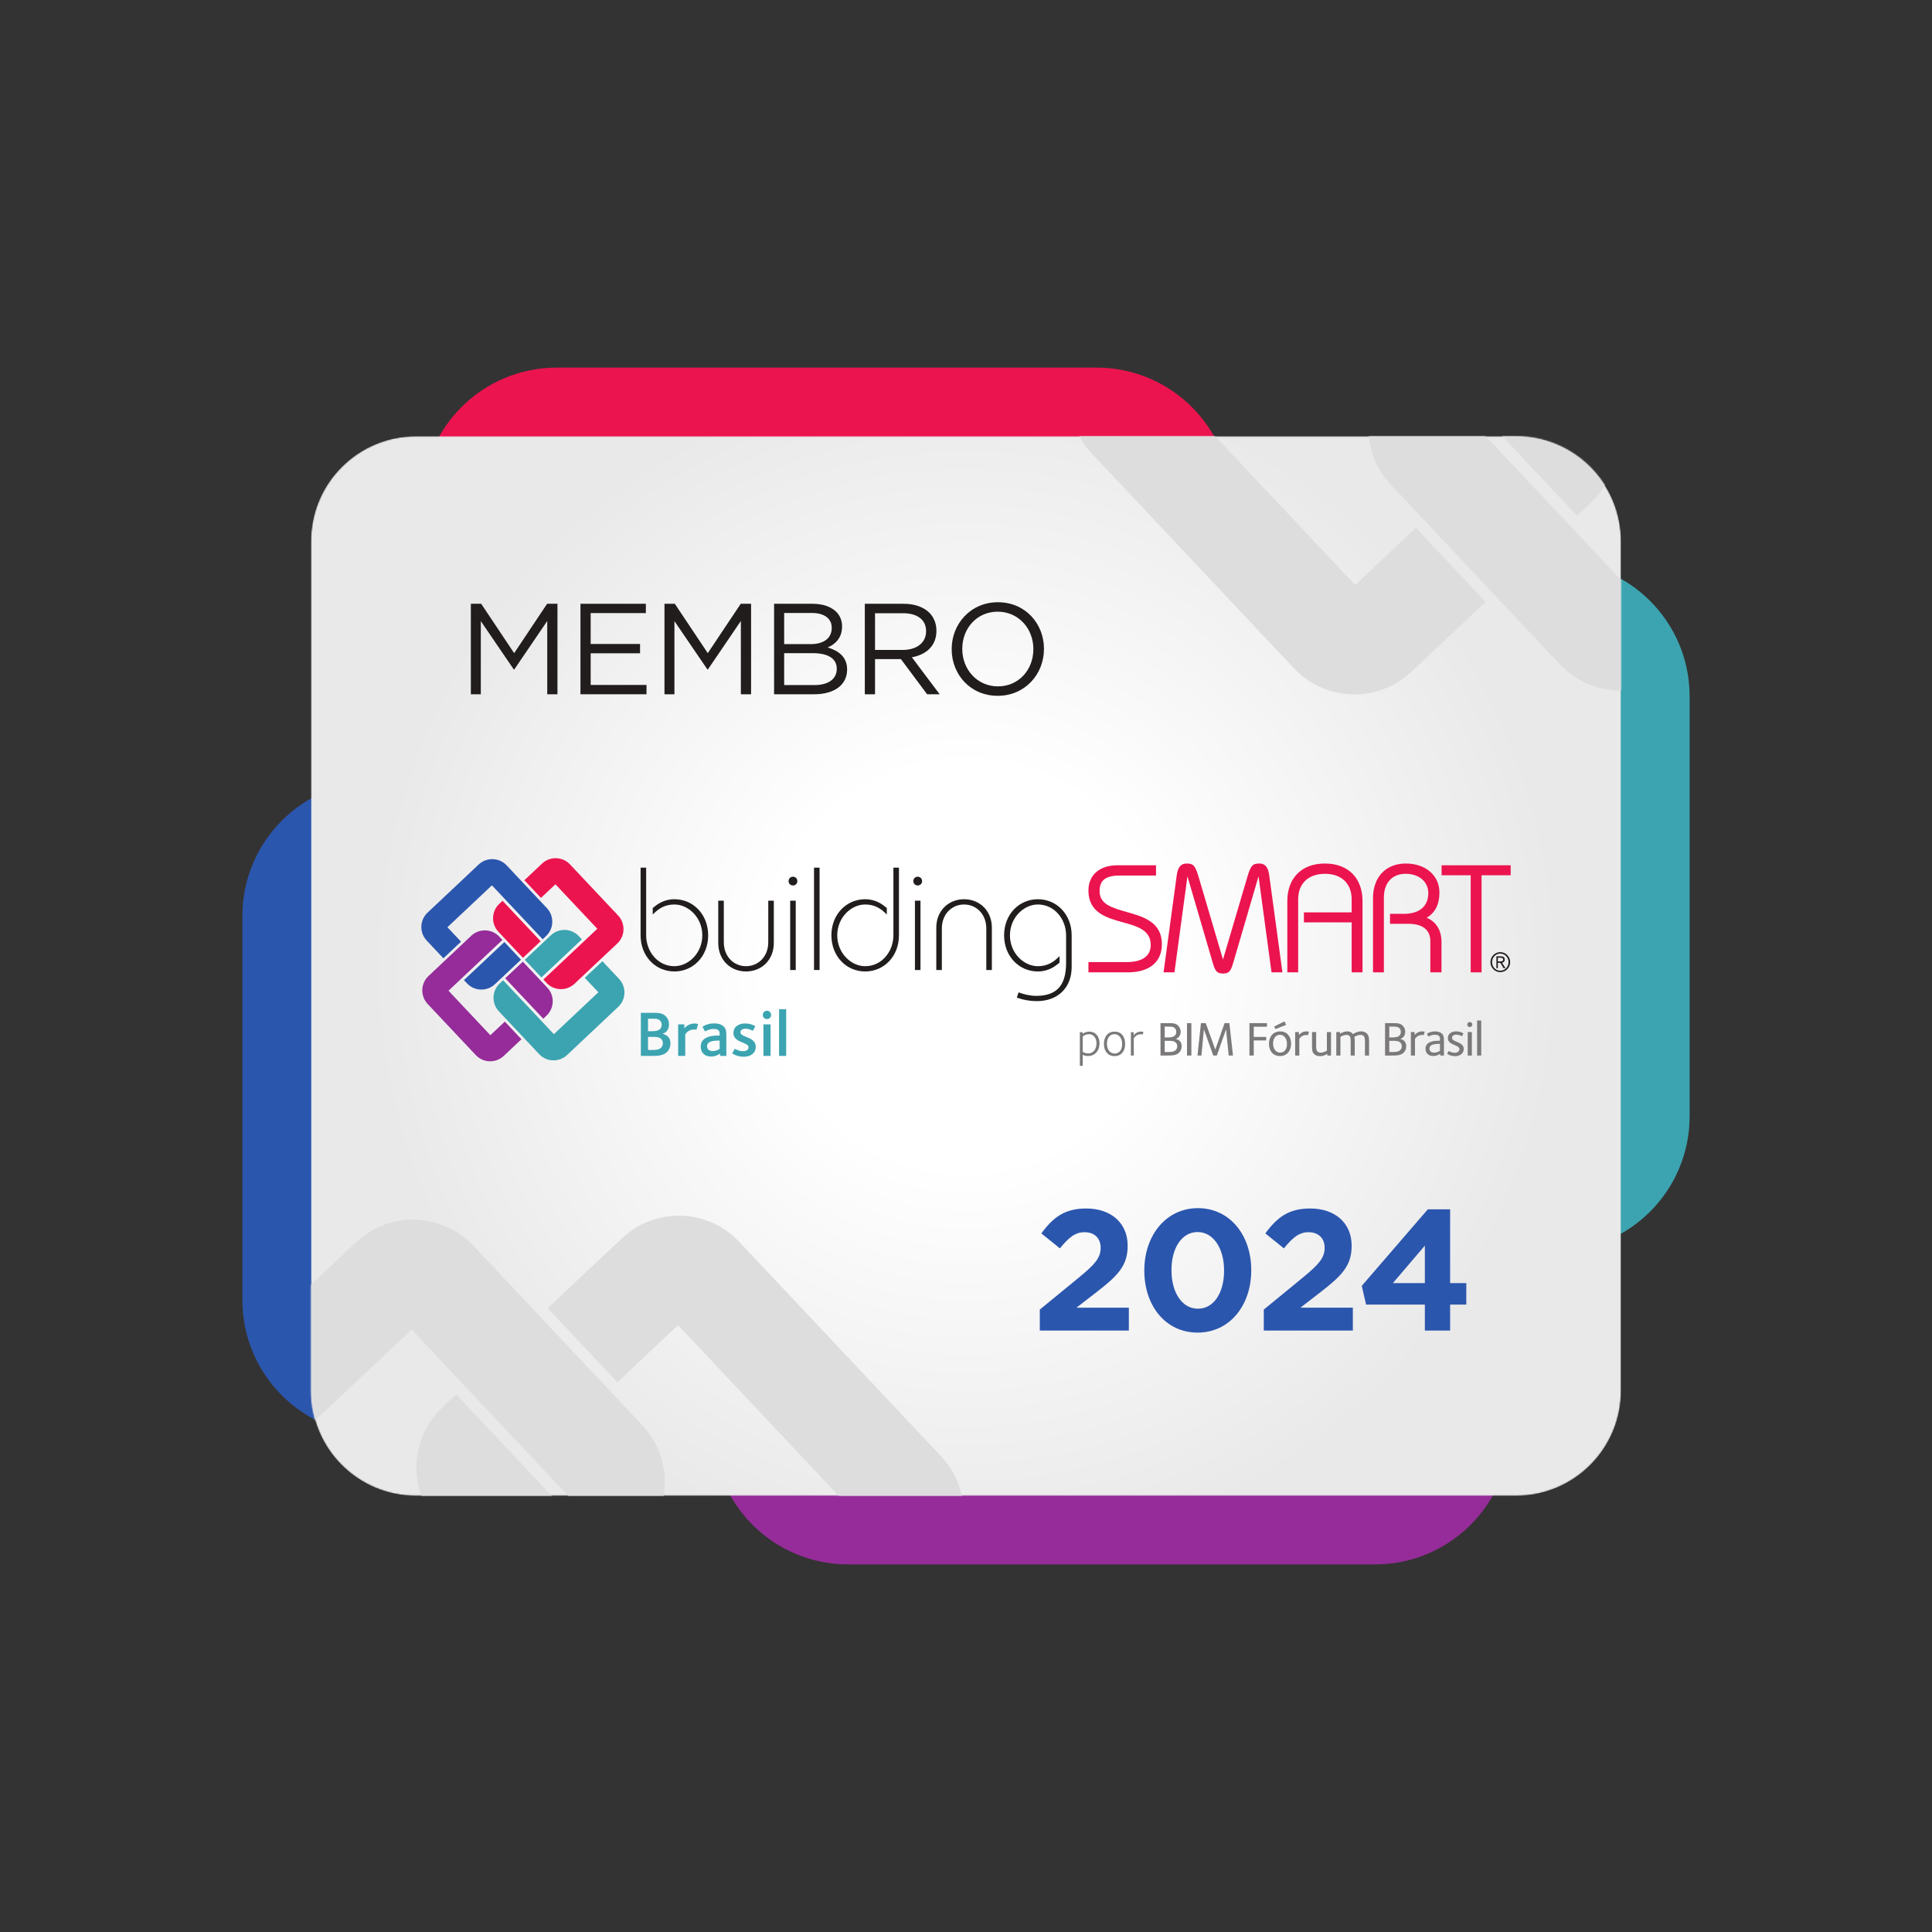 <svg width="1440" height="1440" viewBox="0 0 1440 1440" fill="none" xmlns="http://www.w3.org/2000/svg">
<rect x="0" y="0" width="1440" height="1440" fill="#333333" stroke="none"/>
<path d="M827.785 932.505H1158.81C1214.33 932.505 1259.34 887.499 1259.34 831.979V519.009C1259.34 463.489 1214.33 418.483 1158.81 418.483H827.785C772.267 418.483 727.259 463.489 727.259 519.009V831.979C727.259 887.499 772.267 932.505 827.785 932.505Z" fill="#3CA4B1"/>
<path d="M281.191 1069.52H612.214C667.734 1069.52 712.742 1024.51 712.742 968.991V682.688C712.742 627.168 667.734 582.16 612.214 582.16H281.191C225.671 582.16 180.663 627.168 180.663 682.688V968.991C180.663 1024.51 225.671 1069.52 281.191 1069.52Z" fill="#2B56AD"/>
<path d="M531.495 841.12V1065.48C531.495 1121 576.502 1166 632.022 1166H1024.99C1080.51 1166 1125.52 1121 1125.52 1065.48V841.12C1125.52 785.6 1080.51 740.592 1024.99 740.592H632.022C576.502 740.592 531.495 785.6 531.495 841.12Z" fill="#952C99"/>
<path d="M314.481 374.524V625.547C314.481 681.067 359.489 726.075 415.009 726.075H817.312C872.832 726.075 917.839 681.067 917.839 625.547V374.524C917.839 319.004 872.832 273.996 817.312 273.996H415.009C359.489 273.996 314.481 319.004 314.481 374.524Z" fill="#EB144F"/>
<mask id="mask0_3256_2273" style="mask-type:luminance" maskUnits="userSpaceOnUse" x="231" y="325" width="978" height="790">
<path d="M1129.92 1114.87H310.081C266.847 1114.87 231.801 1079.82 231.801 1036.59V403.413C231.801 360.18 266.847 325.133 310.081 325.133H1129.92C1173.15 325.133 1208.2 360.18 1208.2 403.413V1036.59C1208.2 1079.82 1173.15 1114.87 1129.92 1114.87Z" fill="white"/>
</mask>
<g mask="url(#mask0_3256_2273)">
<path d="M1129.92 1114.87H310.081C266.847 1114.87 231.801 1079.82 231.801 1036.59V403.413C231.801 360.18 266.847 325.133 310.081 325.133H1129.92C1173.15 325.133 1208.2 360.18 1208.2 403.413V1036.59C1208.2 1079.82 1173.15 1114.87 1129.92 1114.87Z" fill="url(#paint0_radial_3256_2273)"/>
</g>
<path d="M350.947 450.024H358.655L383.221 486.824L407.785 450.024H415.493V517.459H407.882V462.837L383.317 498.961H382.931L358.366 462.933V517.459H350.947V450.024Z" fill="#211D1D"/>
<path d="M432.643 450.024H481.389V456.96H440.253V479.984H477.053V486.92H440.253V510.521H481.869V517.459H432.643V450.024Z" fill="#211D1D"/>
<path d="M495.263 450.024H502.969L527.535 486.824L552.1 450.024H559.807V517.459H552.196V462.837L527.631 498.961H527.245L502.68 462.933V517.459H495.263V450.024Z" fill="#211D1D"/>
<path d="M607.111 510.619C617.321 510.619 623.679 506.091 623.679 498.576V498.384C623.679 491.063 617.513 486.824 605.761 486.824H584.471V510.619H607.111ZM604.412 480.08C613.564 480.08 619.921 475.939 619.921 468.039V467.847C619.921 461.199 614.623 456.864 604.991 456.864H584.471V480.08H604.412ZM576.956 450.024H605.665C613.372 450.024 619.441 452.24 623.293 455.997C626.087 458.888 627.628 462.452 627.628 466.787V466.979C627.628 475.745 622.233 480.273 616.936 482.585C624.932 484.993 631.387 489.619 631.387 498.865V499.059C631.387 510.619 621.656 517.459 606.917 517.459H576.956V450.024Z" fill="#211D1D"/>
<path d="M672.909 484.415C683.023 484.415 690.249 479.213 690.249 470.544V470.351C690.249 462.067 683.89 457.057 673.005 457.057H652.197V484.415H672.909ZM644.586 450.024H673.583C681.867 450.024 688.514 452.529 692.754 456.768C696.029 460.043 697.955 464.764 697.955 470.063V470.255C697.955 481.429 690.249 487.98 679.653 489.905L700.363 517.459H691.019L671.463 491.255H652.197V517.459H644.586V450.024Z" fill="#211D1D"/>
<path d="M770.209 483.933V483.74C770.209 468.424 759.034 455.901 743.62 455.901C728.208 455.901 717.225 468.232 717.225 483.549V483.74C717.225 499.059 728.399 511.581 743.813 511.581C759.226 511.581 770.209 499.251 770.209 483.933ZM709.326 483.933V483.74C709.326 465.148 723.294 448.868 743.813 448.868C764.333 448.868 778.109 464.957 778.109 483.549V483.74C778.109 502.333 764.14 518.615 743.62 518.615C723.102 518.615 709.326 502.525 709.326 483.933Z" fill="#211D1D"/>
<path d="M492.782 774.392C491.096 772.707 488.352 772.852 485.463 772.852H483.006V782.58H486.28C489.604 782.58 491.337 782.291 492.831 780.797C493.649 779.979 494.083 778.679 494.083 777.571C494.083 776.464 493.746 775.356 492.782 774.392ZM492.059 760.764C490.567 759.127 487.918 759.271 485.607 759.271H483.006V768.613H485.317C487.629 768.613 490.277 768.517 491.867 767.072C492.685 766.301 493.167 765.243 493.167 763.845C493.167 762.595 492.733 761.535 492.059 760.764ZM497.308 783.928C494.227 787.011 490.181 787.011 485.028 787.011H477.66V754.889H487.34C490.808 754.889 493.841 755.081 496.153 757.393C497.935 759.175 498.61 761.197 498.61 763.557C498.61 768.903 494.708 770.251 493.746 770.54C496.106 771.021 499.717 772.707 499.717 777.523C499.717 780.268 498.754 782.483 497.308 783.928Z" fill="#3CA4B1"/>
<path d="M519.128 767.457C518.888 767.409 518.068 767.313 517.538 767.313C513.252 767.313 511.278 770.155 510.748 770.925V787.011H505.45V763.509H510.074V766.495C510.266 766.157 513.012 762.835 517.73 762.835C519.417 762.835 520.188 763.316 520.332 763.364L519.128 767.457Z" fill="#3CA4B1"/>
<path d="M536.368 775.596C535.839 775.596 535.26 775.596 535.26 775.596C531.938 775.596 529.288 776.079 527.94 777.427C527.315 778.053 527.026 778.824 527.026 779.835C527.026 782.243 528.904 783.399 531.167 783.399C533.912 783.399 535.983 782.001 536.368 781.809V775.596ZM536.754 787.011V785.276C536.416 785.517 533.671 787.492 529.819 787.492C525.195 787.492 522.258 784.457 522.258 780.076C522.258 772.033 532.227 771.84 535.502 771.84H536.368V770.925C536.368 769.432 536.223 768.613 535.598 767.988C534.923 767.313 533.96 766.928 531.794 766.928C528.615 766.928 525.774 768.565 525.436 768.759L523.607 765.339C523.992 765.001 527.026 762.787 532.227 762.787C535.743 762.787 537.862 763.605 539.547 765.291C541.377 767.12 541.376 769.432 541.376 772.563V787.011H536.754Z" fill="#3CA4B1"/>
<path d="M554.333 787.636C549.325 787.636 546.05 785.373 545.761 785.132L547.639 781.665C548.121 781.905 550.625 783.495 553.803 783.495C556.499 783.495 557.897 782.243 557.897 780.605C557.897 778.775 556.018 778.149 552.839 776.8C550.239 775.693 546.627 774.152 546.627 769.865C546.627 765.628 550.191 762.835 555.343 762.835C560.207 762.835 562.809 764.857 562.953 764.953L561.123 768.325C560.882 768.18 558.33 766.736 555.681 766.736C553.033 766.736 551.925 768.036 551.925 769.384C551.925 771.069 553.706 771.792 556.114 772.804C559.39 774.152 563.29 775.645 563.29 780.268C563.29 784.891 559.533 787.636 554.333 787.636Z" fill="#3CA4B1"/>
<path d="M569.021 787.011V763.509H574.319V787.011H569.021ZM571.669 759.56C569.936 759.56 568.54 758.211 568.54 756.479C568.54 754.744 569.936 753.348 571.669 753.348C573.404 753.348 574.752 754.744 574.752 756.479C574.752 758.211 573.404 759.56 571.669 759.56Z" fill="#3CA4B1"/>
<path d="M580.677 787.011V752.192H585.974V787.011H580.677Z" fill="#3CA4B1"/>
<path d="M348.063 732.937C353.642 738.867 362.973 739.149 368.902 733.567L388.318 715.295L375.934 702.137L345.783 730.516L348.063 732.937Z" fill="#2B56AD"/>
<path d="M318.051 701.052L330.476 714.253L343.634 701.871L333.484 691.089L366.652 659.875L404.49 700.073L407.002 697.709C412.928 692.129 413.212 682.799 407.632 676.869L377.619 644.985C372.036 639.056 362.71 638.773 356.779 644.353L318.682 680.212C312.755 685.792 312.472 695.123 318.051 701.052Z" fill="#2B56AD"/>
<path d="M407.336 757.011C413.263 751.431 413.546 742.1 407.966 736.171L389.695 716.757L376.539 729.14L404.915 759.289L407.336 757.011Z" fill="#952C99"/>
<path d="M375.451 787.023L388.654 774.595L376.27 761.44L365.487 771.587L334.274 738.421L374.471 700.585L372.107 698.072C366.529 692.143 357.197 691.863 351.267 697.443L319.381 727.455C313.454 733.035 313.171 742.365 318.751 748.295L354.611 786.393C360.194 792.32 369.522 792.603 375.451 787.023Z" fill="#952C99"/>
<path d="M431.409 697.739C425.827 691.809 416.499 691.525 410.569 697.108L391.153 715.381L403.539 728.536L433.688 700.16L431.409 697.739Z" fill="#3CA4B1"/>
<path d="M461.422 729.623L448.996 716.423L435.838 728.804L445.988 739.587L412.82 770.8L374.983 730.603L372.471 732.967C366.544 738.545 366.26 747.876 371.84 753.805L401.854 785.692C407.432 791.621 416.763 791.905 422.69 786.323L460.791 750.463C466.722 744.883 467 735.552 461.422 729.623Z" fill="#3CA4B1"/>
<path d="M372.136 673.664C366.207 679.244 365.924 688.575 371.507 694.504L389.778 713.917L402.936 701.535L374.558 671.385L372.136 673.664Z" fill="#EB144F"/>
<path d="M404.022 643.653L390.82 656.079L403.203 669.236L413.986 659.088L445.199 692.252L405 730.089L407.364 732.601C412.947 738.531 422.275 738.815 428.204 733.235L460.091 703.223C466.02 697.64 466.3 688.312 460.722 682.383L424.859 644.284C419.282 638.355 409.951 638.071 404.022 643.653Z" fill="#EB144F"/>
<path d="M481.608 646.687V697.151C481.608 709.14 490.218 720.148 502.643 720.148C513.107 720.148 523.463 710.448 523.463 697.151C523.463 683.853 513.107 674.153 502.643 674.153C495.778 674.153 490.982 676.988 486.511 681.673V676.769C489.674 674.153 494.688 670.229 502.643 670.229C516.704 670.229 527.82 681.565 527.82 697.151C527.82 712.736 516.704 724.072 502.643 724.072C488.584 724.072 477.466 712.736 477.466 697.151V646.687H481.608Z" fill="#211D1D"/>
<path d="M539.485 671.319V702.273C539.485 713.063 547.004 720.147 556.053 720.147C565.097 720.147 572.62 713.063 572.62 702.273V671.319H576.759V702.817C576.759 715.569 567.607 724.071 556.053 724.071C544.499 724.071 535.343 715.569 535.343 702.817V671.319H539.485Z" fill="#211D1D"/>
<path d="M591.028 653.444C592.88 653.444 594.299 654.863 594.299 656.713C594.299 658.565 592.88 659.984 591.028 659.984C589.177 659.984 587.759 658.565 587.759 656.713C587.759 654.863 589.177 653.444 591.028 653.444ZM588.959 671.32H593.101V722.981H588.959V671.32Z" fill="#211D1D"/>
<path d="M606.722 646.685H610.863V722.98H606.722V646.685Z" fill="#211D1D"/>
<path d="M670.03 646.687V697.151C670.03 712.736 658.913 724.072 644.854 724.072C630.794 724.072 619.677 712.736 619.677 697.151C619.677 681.565 630.794 670.229 644.854 670.229C652.809 670.229 657.823 674.153 660.985 676.769V681.673C656.515 676.988 651.719 674.153 644.854 674.153C634.39 674.153 624.037 683.853 624.037 697.151C624.037 710.448 634.39 720.148 644.854 720.148C657.279 720.148 665.889 709.14 665.889 697.151V646.687H670.03Z" fill="#211D1D"/>
<path d="M684.007 653.444C685.859 653.444 687.277 654.863 687.277 656.713C687.277 658.565 685.859 659.984 684.007 659.984C682.156 659.984 680.737 658.565 680.737 656.713C680.737 654.863 682.156 653.444 684.007 653.444ZM681.937 671.32H686.08V722.981H681.937V671.32Z" fill="#211D1D"/>
<path d="M735.13 722.981V692.027C735.13 681.237 727.61 674.153 718.562 674.153C709.517 674.153 701.994 681.237 701.994 692.027V722.981H697.855V691.483C697.855 678.732 707.009 670.229 718.562 670.229C730.115 670.229 739.271 678.732 739.271 691.483V722.981H735.13Z" fill="#211D1D"/>
<path d="M759.188 739.644C763.111 741.169 767.907 742.26 772.267 742.26C786.219 742.26 794.611 735.937 794.611 717.844V697.149C794.611 685.16 786 674.152 773.575 674.152C763.111 674.152 752.757 683.852 752.757 697.149C752.757 710.447 763.111 720.147 773.575 720.147C780.44 720.147 785.236 717.312 789.704 712.627V717.531C786.544 720.147 781.529 724.071 773.575 724.071C759.513 724.071 748.397 712.735 748.397 697.149C748.397 681.564 759.513 670.229 773.575 670.229C787.635 670.229 798.752 681.564 798.752 697.149V720.679C798.752 736.809 787.852 746.184 772.811 746.184C767.689 746.184 762.675 745.312 757.879 743.568L759.188 739.644Z" fill="#211D1D"/>
<path d="M987.517 643.621C970.232 643.621 959.496 654.359 959.496 671.647V724.739H967.584V690.375V676.893V670.228C967.584 658.539 975.223 651.277 987.517 651.277C999.812 651.277 1007.45 658.539 1007.45 670.228V680.027H971.863V687.461H1007.45V724.739H1015.54V671.647C1015.54 654.359 1004.8 643.621 987.517 643.621Z" fill="#EB144F"/>
<path d="M1063.36 684.036C1069.68 680.341 1072.87 674.02 1072.87 665.216C1072.87 652.503 1062.56 643.62 1047.79 643.62C1032.95 643.62 1023.37 653.723 1023.37 669.357V724.737H1031.46V669.14C1031.46 657.955 1037.56 651.276 1047.79 651.276C1057.67 651.276 1064.57 657.188 1064.57 665.652C1064.57 675.479 1057.97 681.115 1046.49 681.115H1036.04V688.553H1049.75C1060.29 688.553 1066.09 693.116 1066.09 701.4V724.737H1074.4V702.055C1074.4 693.387 1070.4 686.911 1063.36 684.036Z" fill="#EB144F"/>
<path d="M839.688 679.712C828.892 676.655 819.568 674.012 819.568 664.235C819.568 656.069 824.062 652.585 834.596 652.585H861.639V644.929H832.852C819.534 644.929 811.262 652.16 811.262 663.799C811.262 680.328 824.882 684.101 836.898 687.427C847.591 690.388 857.692 693.184 857.692 704.343C857.692 712.56 851.347 717.083 839.828 717.083H811.262V724.737H840.482C856.698 724.737 865.999 717.068 865.999 703.688C865.999 687.164 852.022 683.205 839.688 679.712Z" fill="#EB144F"/>
<path d="M938.687 643.621C933.515 643.621 932.155 645.18 929.588 654.036L911.548 715.149L893.509 654.044C890.94 645.18 889.58 643.621 884.408 643.621C878.339 643.621 877.5 649.481 877 652.989L867.248 724.739H875.372L885.053 653.161C885.077 653.233 885.097 653.312 885.12 653.391L903.429 715.947C905.496 723.128 906.469 725.611 911.548 725.611C916.625 725.611 917.599 723.128 919.663 715.955L937.985 653.356C938.003 653.289 938.021 653.221 938.037 653.161L947.723 724.739H955.849L946.092 652.977C945.592 649.479 944.755 643.621 938.687 643.621Z" fill="#EB144F"/>
<path d="M1074.49 644.929V652.368H1096.18V724.739H1104.27V652.368H1125.96V644.929H1074.49Z" fill="#EB144F"/>
<path d="M1118.22 724.593C1114.18 724.593 1110.89 721.245 1110.89 717.129C1110.89 713.013 1114.18 709.661 1118.22 709.661C1122.28 709.661 1125.58 713.013 1125.58 717.129C1125.58 721.245 1122.28 724.593 1118.22 724.593ZM1118.22 710.74C1116.54 710.74 1114.99 711.412 1113.84 712.636C1112.71 713.839 1112.09 715.435 1112.09 717.129C1112.09 718.82 1112.71 720.416 1113.84 721.62C1114.99 722.844 1116.54 723.517 1118.22 723.517C1121.62 723.517 1124.38 720.652 1124.38 717.129C1124.38 713.607 1121.62 710.74 1118.22 710.74ZM1122.13 721.625H1120.67L1118.23 717.605H1116.41V721.625H1115.34V712.792H1118.7C1120.6 712.792 1121.52 713.577 1121.52 715.191C1121.52 716.876 1120.5 717.368 1119.52 717.563L1122.13 721.625ZM1116.41 716.571H1117.91C1119.35 716.571 1120.36 716.469 1120.36 715.169C1120.36 714.265 1119.74 713.831 1118.46 713.831H1116.41V716.571Z" fill="#211D1D"/>
<path d="M817.267 777.605C817.267 775.604 816.747 773.975 815.71 772.72C814.672 771.467 813.334 770.839 811.694 770.839C809.932 770.839 808.375 771.405 807.026 772.539V784.011C808.423 784.784 809.751 785.169 811.006 785.169C812.888 785.169 814.402 784.476 815.547 783.088C816.694 781.701 817.267 779.873 817.267 777.605ZM819.51 777.679C819.51 780.452 818.714 782.715 817.122 784.464C815.53 786.213 813.479 787.088 810.97 787.088C809.378 787.088 808.062 786.761 807.026 786.111V794.433H804.854V769.355H806.916V770.549C808.364 769.463 810.028 768.92 811.911 768.92C814.178 768.92 816.011 769.723 817.411 771.327C818.81 772.932 819.51 775.049 819.51 777.679Z" fill="#7B7979"/>
<path d="M836.373 778.112C836.373 775.965 835.836 774.211 834.763 772.847C833.689 771.484 832.332 770.803 830.692 770.803C828.979 770.803 827.609 771.453 826.584 772.756C825.559 774.06 825.047 775.796 825.047 777.968C825.047 780.139 825.583 781.895 826.656 783.233C827.729 784.572 829.087 785.241 830.728 785.241C832.489 785.241 833.869 784.603 834.872 783.324C835.872 782.045 836.373 780.308 836.373 778.112ZM838.617 778.185C838.617 780.912 837.899 783.088 836.464 784.717C835.028 786.345 833.092 787.16 830.656 787.16C828.291 787.16 826.391 786.333 824.956 784.68C823.52 783.028 822.803 780.815 822.803 778.04C822.803 775.265 823.52 773.052 824.956 771.4C826.391 769.747 828.352 768.92 830.836 768.92C833.2 768.92 835.088 769.747 836.5 771.4C837.912 773.052 838.617 775.313 838.617 778.185Z" fill="#7B7979"/>
<path d="M852.261 769.173L851.754 770.983C851.249 770.911 850.778 770.875 850.343 770.875C849.257 770.875 848.267 771.128 847.375 771.635C846.723 771.996 846.157 772.467 845.674 773.047C845.458 773.336 845.253 773.625 845.059 773.915V786.725H842.889V769.355H844.95V771.635C846.471 769.801 848.305 768.884 850.451 768.884C851.079 768.884 851.682 768.981 852.261 769.173Z" fill="#7B7979"/>
<path d="M876.362 777.099C874.915 775.652 872.563 775.76 870.101 775.76H868.111V784.084H870.79C873.611 784.084 875.096 783.867 876.398 782.564C877.086 781.876 877.448 780.755 877.448 779.813C877.448 778.872 877.159 777.895 876.362 777.099ZM875.783 766.46C874.48 765.048 872.2 765.157 870.21 765.157H868.111V773.263H869.956C871.947 773.263 874.227 773.191 875.603 771.924C876.327 771.273 876.723 770.368 876.723 769.137C876.723 768.052 876.398 767.111 875.783 766.46ZM878.931 784.481C876.615 786.797 873.576 786.725 869.234 786.725H864.963V762.588H871.622C874.083 762.588 876.362 762.696 878.099 764.433C879.402 765.736 879.982 767.256 879.982 769.065C879.982 772.829 877.231 774.168 876.11 774.349C878.534 774.711 880.742 776.339 880.742 779.741C880.742 781.659 880.09 783.324 878.931 784.481Z" fill="#7B7979"/>
<path d="M884.722 786.725V762.588H887.979V786.725H884.722Z" fill="#7B7979"/>
<path d="M915.808 786.725L913.818 767.22L906.978 786.725H904.3L897.315 767.22L895.471 786.725H892.539L895.108 762.588H898.691L905.82 782.311L912.732 762.588H916.315L918.992 786.725H915.808Z" fill="#7B7979"/>
<path d="M934.482 765.265V772.865H943.746V775.471H934.482V786.725H931.261V762.588H944.325V765.265H934.482Z" fill="#7B7979"/>
<path d="M950.658 766.967L949.681 765.157L957.353 761.285L958.619 763.891L950.658 766.967ZM954.023 771.273C950.875 771.273 948.885 773.915 948.885 777.86C948.885 781.876 951.129 784.555 954.133 784.555C957.39 784.555 959.234 781.985 959.234 778.004C959.234 773.987 957.027 771.273 954.023 771.273ZM953.951 787.124C949.066 787.124 945.809 783.504 945.809 777.968C945.809 772.467 949.102 768.74 954.205 768.74C959.09 768.74 962.31 772.359 962.31 777.968C962.31 783.468 959.018 787.124 953.951 787.124Z" fill="#7B7979"/>
<path d="M974.905 771.527C974.689 771.491 974.145 771.417 973.602 771.417C970.165 771.417 968.717 773.915 968.428 774.276V786.725H965.352V769.211H968.102V771.491C968.282 771.273 970.2 768.74 973.748 768.74C975.05 768.74 975.521 769.029 975.629 769.065L974.905 771.527Z" fill="#7B7979"/>
<path d="M989.307 786.725V785.423C989.018 785.604 986.81 787.196 983.843 787.196C982.034 787.196 980.406 786.58 979.574 785.748C977.908 784.084 977.908 782.201 977.908 779.379V769.211H980.984V779.161C980.984 781.369 981.02 782.817 981.924 783.723C982.395 784.192 983.3 784.591 984.386 784.591C986.63 784.591 988.838 783.179 988.982 783.071V769.211H992.058V786.725H989.307Z" fill="#7B7979"/>
<path d="M1017.35 786.725V776.484C1017.35 775.399 1017.39 773.227 1016.48 772.251C1015.94 771.635 1015.15 771.345 1014.1 771.345C1011.96 771.345 1009.86 772.576 1009.46 772.829C1009.75 773.589 1009.75 775.507 1009.75 776.919V786.725H1006.71V777.027C1006.71 774.675 1006.75 773.083 1005.85 772.141C1005.38 771.671 1004.62 771.345 1003.57 771.345C1001.43 771.345 999.333 772.648 999.079 772.792V786.725H996.002V769.211H998.753V770.513C998.97 770.368 1001.36 768.74 1004.11 768.74C1006.32 768.74 1007.62 769.68 1008.42 770.767C1009.86 769.861 1011.85 768.74 1014.5 768.74C1016.92 768.74 1018.15 769.717 1018.69 770.26C1020.36 771.924 1020.43 773.733 1020.43 776.556V786.725H1017.35Z" fill="#7B7979"/>
<path d="M1043.73 777.099C1042.29 775.652 1039.94 775.76 1037.47 775.76H1035.48V784.084H1038.16C1040.99 784.084 1042.47 783.867 1043.77 782.564C1044.46 781.876 1044.82 780.755 1044.82 779.813C1044.82 778.872 1044.53 777.895 1043.73 777.099ZM1043.16 766.46C1041.85 765.048 1039.57 765.157 1037.58 765.157H1035.48V773.263H1037.33C1039.32 773.263 1041.6 773.191 1042.98 771.924C1043.7 771.273 1044.1 770.368 1044.1 769.137C1044.1 768.052 1043.77 767.111 1043.16 766.46ZM1046.31 784.481C1043.99 786.797 1040.95 786.725 1036.61 786.725H1032.34V762.588H1038.99C1041.46 762.588 1043.73 762.696 1045.47 764.433C1046.78 765.736 1047.35 767.256 1047.35 769.065C1047.35 772.829 1044.6 774.168 1043.48 774.349C1045.91 774.711 1048.11 776.339 1048.11 779.741C1048.11 781.659 1047.46 783.324 1046.31 784.481Z" fill="#7B7979"/>
<path d="M1061.14 771.527C1060.92 771.491 1060.38 771.417 1059.84 771.417C1056.4 771.417 1054.95 773.915 1054.66 774.276V786.725H1051.59V769.211H1054.34V771.491C1054.52 771.273 1056.44 768.74 1059.98 768.74C1061.29 768.74 1061.76 769.029 1061.87 769.065L1061.14 771.527Z" fill="#7B7979"/>
<path d="M1073.27 778.04C1072.83 778.04 1072.36 778.04 1072.36 778.04C1069.57 778.04 1067.33 778.439 1066.21 779.56C1065.67 780.103 1065.41 780.717 1065.41 781.587C1065.41 783.36 1066.68 784.591 1068.89 784.591C1071.06 784.591 1072.87 783.468 1073.27 783.288V778.04ZM1073.48 786.725V785.423C1073.27 785.531 1071.13 787.088 1068.13 787.088C1064.72 787.088 1062.48 784.88 1062.48 781.659C1062.48 775.869 1069.76 775.724 1072.47 775.724H1073.27V774.603C1073.27 773.625 1073.23 772.829 1072.54 772.141C1071.86 771.453 1070.73 771.236 1069.47 771.236C1066.9 771.236 1064.91 772.467 1064.65 772.612L1063.53 770.549C1063.71 770.368 1065.99 768.74 1069.76 768.74C1071.67 768.74 1073.59 769.283 1074.82 770.513C1076.12 771.816 1076.23 773.299 1076.23 775.724V786.725H1073.48Z" fill="#7B7979"/>
<path d="M1084.59 787.196C1081.12 787.196 1078.8 785.64 1078.58 785.459L1079.74 783.324C1080.1 783.541 1081.88 784.663 1084.41 784.663C1086.29 784.663 1087.78 783.613 1087.78 782.057C1087.78 778.475 1079.13 779.271 1079.13 773.697C1079.13 770.729 1081.66 768.74 1085.24 768.74C1088.64 768.74 1090.6 770.151 1090.78 770.296L1089.62 772.359C1089.4 772.213 1087.59 771.164 1085.46 771.164C1083.33 771.164 1082.24 772.213 1082.24 773.516C1082.24 776.883 1091 776.267 1091 781.84C1091 785.241 1088.03 787.196 1084.59 787.196Z" fill="#7B7979"/>
<path d="M1093.96 786.725V769.211H1097.04V786.725H1093.96ZM1095.48 765.519C1094.44 765.519 1093.6 764.687 1093.6 763.637C1093.6 762.588 1094.44 761.756 1095.48 761.756C1096.53 761.756 1097.37 762.588 1097.37 763.637C1097.37 764.687 1096.53 765.519 1095.48 765.519Z" fill="#7B7979"/>
<path d="M1100.95 786.725V760.633H1104.03V786.725H1100.95Z" fill="#7B7979"/>
<path d="M775.009 976.075L804.865 951.603C816.011 942.377 820.369 937.508 820.369 930.076C820.369 922.516 815.371 918.416 808.325 918.416C801.405 918.416 796.665 922.26 790.001 930.46L776.163 919.312C785.003 907.268 793.589 900.735 809.606 900.735C828.185 900.735 840.486 911.625 840.486 928.409V928.667C840.486 943.659 832.797 951.089 816.909 963.391L802.302 974.667H841.383V991.708H775.009V976.075Z" fill="#2B56AD"/>
<path d="M912.361 947.119V946.861C912.361 930.588 904.417 918.288 892.629 918.288C880.841 918.288 873.153 930.204 873.153 946.605V946.861C873.153 963.263 880.969 975.435 892.886 975.435C904.801 975.435 912.361 963.391 912.361 947.119ZM852.907 947.119V946.861C852.907 920.849 869.053 900.477 892.886 900.477C916.59 900.477 932.607 920.595 932.607 946.605V946.861C932.607 972.872 916.59 993.245 892.629 993.245C868.667 993.245 852.907 973.128 852.907 947.119Z" fill="#2B56AD"/>
<path d="M941.955 976.075L971.811 951.603C982.958 942.377 987.315 937.508 987.315 930.076C987.315 922.516 982.318 918.416 975.271 918.416C968.351 918.416 963.611 922.26 956.946 930.46L943.11 919.312C951.95 907.268 960.535 900.735 976.552 900.735C995.13 900.735 1007.43 911.625 1007.43 928.409V928.667C1007.43 943.659 999.743 951.089 983.855 963.391L969.247 974.667H1008.33V991.708H941.955V976.075Z" fill="#2B56AD"/>
<path d="M1062.01 956.344V928.409L1038.18 956.344H1062.01ZM1062.01 972.36H1018.19L1014.99 958.393L1064.19 901.375H1080.84V956.344H1092.89V972.36H1080.84V991.708H1062.01V972.36Z" fill="#2B56AD"/>
<mask id="mask1_3256_2273" style="mask-type:luminance" maskUnits="userSpaceOnUse" x="231" y="325" width="978" height="790">
<path d="M1129.92 1114.87H310.081C266.847 1114.87 231.801 1079.82 231.801 1036.59V403.413C231.801 360.18 266.847 325.133 310.081 325.133H1129.92C1173.15 325.133 1208.2 360.18 1208.2 403.413V1036.59C1208.2 1079.82 1173.15 1114.87 1129.92 1114.87Z" fill="white"/>
</mask>
<g mask="url(#mask1_3256_2273)">
<path d="M102.94 1163.72L155.059 1219.09L210.254 1167.15L167.68 1121.92L306.81 990.985L465.53 1159.61L476.071 1149.69C500.931 1126.29 502.118 1087.15 478.712 1062.27L352.817 928.528C329.399 903.656 290.271 902.469 265.398 925.875L105.581 1076.3C80.72 1099.7 79.534 1138.84 102.94 1163.72Z" fill="#DEDDDE"/>
<path d="M329.815 1048.83C304.942 1072.24 303.755 1111.38 327.173 1136.25L403.821 1217.68L459.017 1165.74L339.973 1039.27L329.815 1048.83Z" fill="#DEDDDE"/>
<path d="M463.567 922.941L408.193 975.061L460.133 1030.26L505.361 987.683L636.299 1126.8L467.676 1285.52L477.592 1296.06C501.009 1320.93 540.139 1322.12 565.011 1298.71L698.768 1172.82C723.64 1149.4 724.815 1110.27 701.409 1085.4L550.972 925.583C527.58 900.711 488.439 899.523 463.567 922.941Z" fill="#DEDDDE"/>
<path d="M1185.64 374.868C1210.5 351.463 1211.69 312.323 1188.29 287.449L1111.64 206.016L1056.46 257.957L1175.49 384.427L1185.64 374.868Z" fill="#DEDDDE"/>
<path d="M1051.89 500.764L1107.28 448.632L1055.32 393.449L1010.1 436.011L879.159 296.893L1047.78 138.175L1037.87 127.633C1014.46 102.76 975.321 101.587 950.447 124.991L816.69 250.887C791.83 274.292 790.643 313.433 814.048 338.305L964.473 498.123C987.89 522.983 1027.02 524.169 1051.89 500.764Z" fill="#DEDDDE"/>
<path d="M1412.52 259.983L1360.4 204.609L1305.21 256.549L1347.77 301.777L1208.65 432.715L1049.93 264.092L1039.39 274.008C1014.53 297.413 1013.34 336.553 1036.75 361.427L1162.64 495.184C1186.05 520.056 1225.19 521.243 1250.05 497.825L1409.88 347.401C1434.75 323.996 1435.92 284.855 1412.52 259.983Z" fill="#DEDDDE"/>
</g>
<defs>
<radialGradient id="paint0_radial_3256_2273" cx="0" cy="0" r="1" gradientUnits="userSpaceOnUse" gradientTransform="translate(720.001 720) scale(443.993 443.993)">
<stop stop-color="white"/>
<stop offset="0.336" stop-color="white"/>
<stop offset="1" stop-color="#E9E9E9"/>
</radialGradient>
</defs>
</svg>
